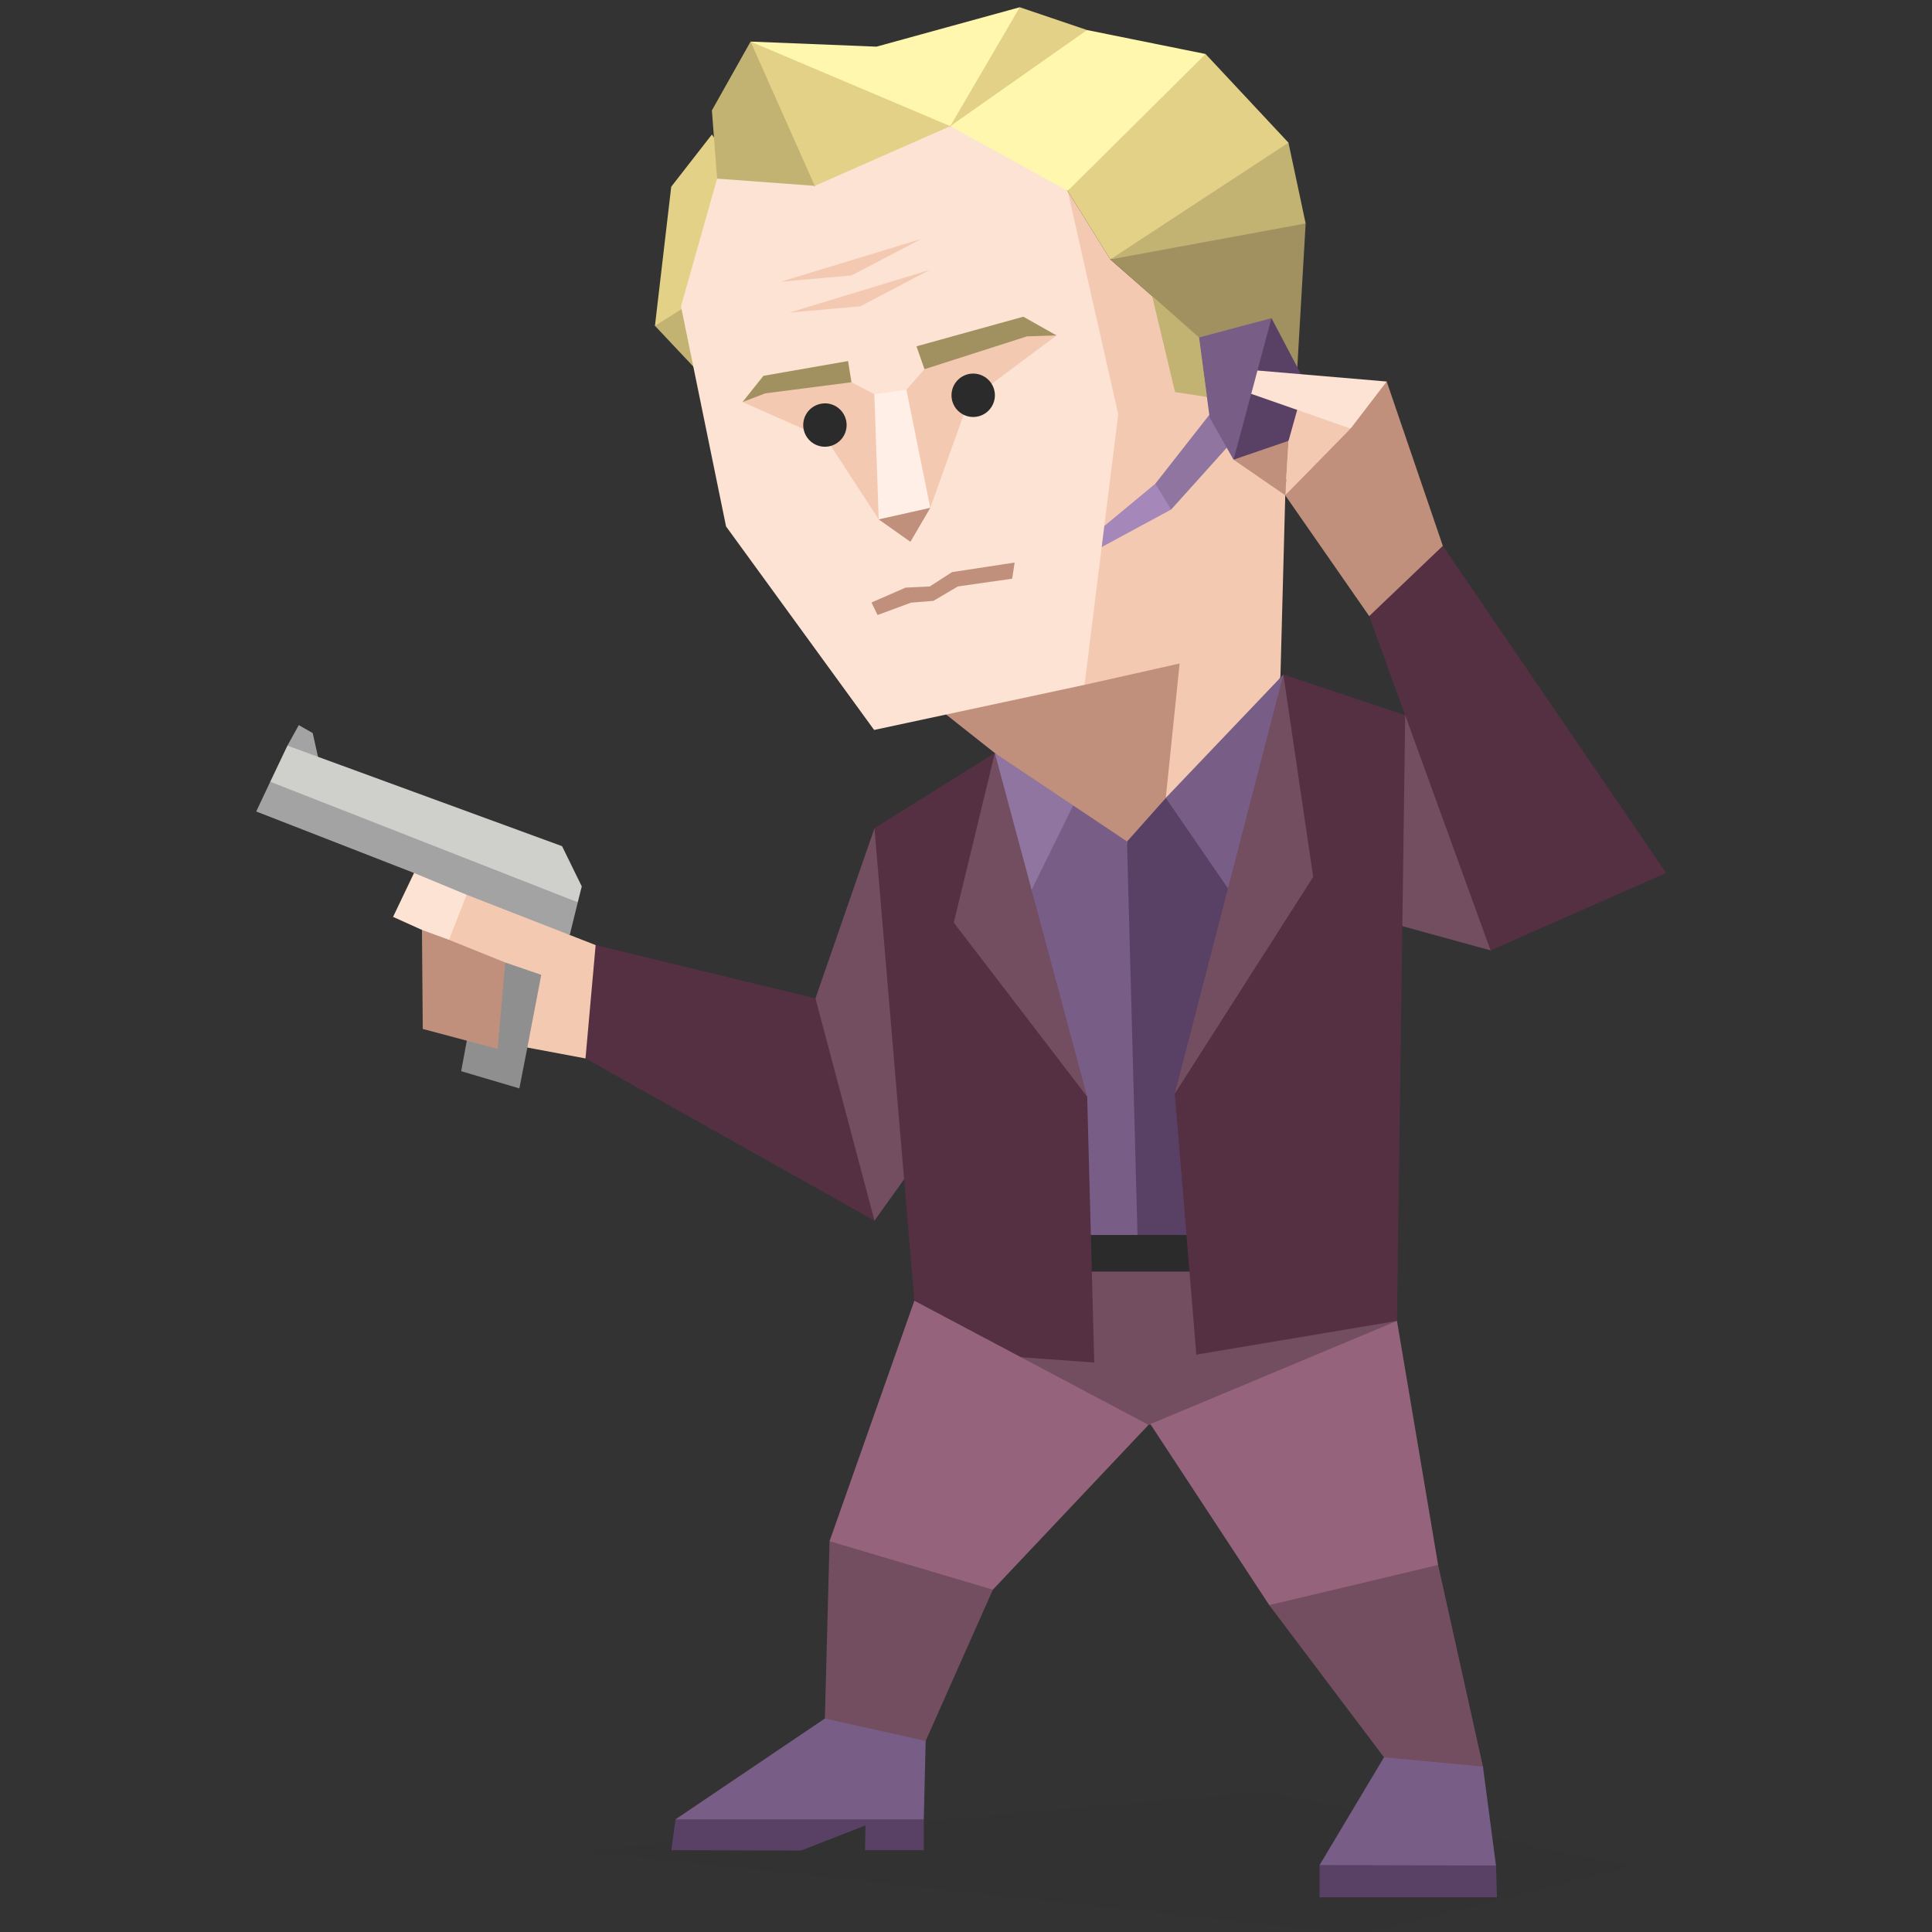<svg id="Layer_1" data-name="Layer 1" xmlns="http://www.w3.org/2000/svg" viewBox="0 0 400 400"><rect x="0" y="0" width="400" height="400" fill="#333333" stroke="none"/><defs><style>.cls-1,.cls-5{fill:#2b2b2b;}.cls-1,.cls-10,.cls-11,.cls-12,.cls-13,.cls-14,.cls-15,.cls-16,.cls-17,.cls-18,.cls-19,.cls-2,.cls-20,.cls-3,.cls-4,.cls-5,.cls-6,.cls-7,.cls-8,.cls-9{fill-rule:evenodd;}.cls-1{opacity:0.1;}.cls-2{fill:#f4c9b2;}.cls-3{fill:#c1907d;}.cls-4{fill:#734d60;}.cls-6{fill:#785d87;}.cls-7{fill:#594165;}.cls-8{fill:#8f759f;}.cls-9{fill:#543042;}.cls-10{fill:#a3a3a3;}.cls-11{fill:#fce3d4;}.cls-12{fill:#8f8f8f;}.cls-13{fill:#cfcfcc;}.cls-14{fill:#95637c;}.cls-15{fill:#c2b373;}.cls-16{fill:#e3d187;}.cls-17{fill:#fff7ad;}.cls-18{fill:#a19161;}.cls-19{fill:#a587b9;}.cls-20{fill:#ffefe7;}</style></defs><title>analysts_ENTP_famous_fictional_julian_stark_alias</title><polygon class="cls-1" points="120.01 383.16 262.02 371.04 337.85 386.38 281.59 400.5 120.01 383.16"/><polygon class="cls-2" points="221.05 39.53 214.01 124.99 229.74 191.28 252.31 177.57 265.1 140.07 266.18 99.44 272.81 88.29 272.81 77.8 249.88 82.18 245.41 76.67 238.53 61.29 229.88 53.71 221.05 39.53"/><polygon class="cls-3" points="191.34 144.34 219.62 126.53 224.54 141.79 244.23 137.37 241.36 165.2 233.34 174.22 217.43 175.82 205.97 155.91 191.34 144.34"/><polygon class="cls-4" points="290.34 191.75 308.61 196.77 314.22 154.89 290.93 148.08 281.26 169.81 290.34 191.75"/><polygon class="cls-4" points="192.89 260.92 190.16 279.45 237.79 295 274.72 292.81 289.23 273.48 284.6 259.21 192.89 260.92"/><polygon class="cls-5" points="284.06 263.26 194.25 263.26 194.25 257.08 207.22 254.31 269.63 253.46 284.06 257.08 284.06 263.26"/><polygon class="cls-6" points="235.51 255.69 201.24 255.69 191.44 174.22 205.97 155.91 215.57 166.58 222.19 166.76 233.34 174.22 239.03 216.98 235.51 255.69"/><polygon class="cls-7" points="233.33 174.22 235.51 255.69 284.2 255.69 275.57 149.48 265.71 139.65 254.79 155.74 241.36 165.2 233.33 174.22"/><polygon class="cls-6" points="265.71 139.65 241.36 165.2 255.96 186.44 264.51 165.06 265.71 139.65"/><polygon class="cls-8" points="222.19 166.76 205.97 155.91 208.53 180.18 213.58 184.24 222.19 166.76"/><polygon class="cls-4" points="181.05 171.47 197.47 219.01 191.94 237.52 181.05 252.72 166.63 235.31 168.83 206.71 181.05 171.47"/><polygon class="cls-9" points="226.55 282.1 190.16 279.45 181.05 171.47 205.97 155.91 208.53 188.88 225.09 227.07 226.55 282.1"/><polygon class="cls-9" points="289.23 273.48 290.93 148.08 265.71 139.65 258.77 179.42 243.23 226.45 247.69 280.46 289.23 273.48"/><polygon class="cls-4" points="243.22 226.45 271.88 181.55 265.71 139.65 243.22 226.45"/><polygon class="cls-4" points="225.09 227.07 205.97 155.91 197.47 191.02 225.09 227.07"/><polygon class="cls-9" points="308.61 196.77 344.95 180.74 298.72 113.01 284.04 118.62 283.48 127.56 308.61 196.77"/><polygon class="cls-9" points="168.83 206.71 123.32 195.67 116.85 202.92 119.53 218.19 181.05 252.72 168.83 206.71"/><polygon class="cls-10" points="85.72 180.74 90.03 186.02 117.96 193.58 119.62 186.81 65.95 160 55.95 161.85 53.05 168.01 85.72 180.74"/><polygon class="cls-2" points="121.22 219.14 123.32 195.67 96.61 185.25 91.21 190.24 92.96 194.58 93.61 203.99 93.95 210.25 109.18 216.88 121.22 219.14"/><polygon class="cls-11" points="96.61 185.25 92.96 194.58 89.97 196.39 87.36 192.53 81.38 189.83 85.72 180.74 96.61 185.25"/><polygon class="cls-12" points="109.18 216.88 112.06 201.83 104.6 199.27 96.66 209.27 96.71 215.14 95.48 221.78 107.53 225.34 109.18 216.88"/><polygon class="cls-3" points="104.6 199.27 103.03 217.16 87.53 213.03 87.36 192.53 92.96 194.58 104.6 199.27"/><polygon class="cls-10" points="59.51 154.37 61.86 150.13 64.74 151.77 65.84 156.69 64.33 159.71 60.01 157.41 59.51 154.37"/><polygon class="cls-13" points="119.62 186.81 55.95 161.85 59.51 154.37 116.37 175.19 120.45 183.52 119.62 186.81"/><polygon class="cls-14" points="171.75 319.09 189.31 269.3 237.79 295 205.56 329.13 188.17 339.76 171.75 319.09"/><polygon class="cls-4" points="170.78 355.8 171.75 319.09 205.56 329.13 191.65 360.44 177.43 369.52 170.78 355.8"/><polygon class="cls-7" points="138.99 383.05 139.86 376.67 180.89 365.85 191.26 376.67 191.26 383.05 179.09 383.05 179.18 377.93 165.83 383.14 138.99 383.05"/><polygon class="cls-6" points="139.86 376.67 170.78 355.8 191.65 360.44 191.26 376.67 139.86 376.67"/><polygon class="cls-14" points="262.78 332.32 238.17 294.84 289.23 273.48 297.75 324.01 291.26 338.24 262.78 332.32"/><polygon class="cls-4" points="286.54 363.83 262.78 332.32 297.75 324.01 307.03 365.75 295.5 377.49 286.54 363.83"/><polygon class="cls-7" points="309.93 392.81 273.21 392.81 273.21 386.14 295.5 377.49 309.73 386.24 309.93 392.81"/><polygon class="cls-6" points="273.21 386.14 286.54 363.83 307.03 365.75 309.73 386.24 273.21 386.14"/><polygon class="cls-15" points="144.37 76.77 135.6 67.45 138.68 59.03 141.11 64.01 144.37 63.38 144.37 76.77"/><polygon class="cls-16" points="135.6 67.45 141.11 64.01 157.96 48.17 148.47 36.98 150.06 31.64 147.39 27.85 138.97 38.66 135.6 67.45"/><polygon class="cls-15" points="148.47 36.98 147.39 22.86 155.4 8.61 171.27 29.54 168.69 38.48 159.33 42.17 148.47 36.98"/><polygon class="cls-16" points="155.4 8.61 168.69 38.48 193.32 37.4 196.74 26.12 185.03 14.79 155.4 8.61"/><polygon class="cls-17" points="155.4 8.61 196.74 26.12 205.81 16.61 211.13 1.5 181.46 9.66 155.4 8.61"/><polygon class="cls-16" points="211.13 1.5 196.74 26.12 217.61 17.32 225.06 6.22 211.13 1.5"/><polygon class="cls-17" points="221.05 39.53 205.53 34.03 196.74 26.12 225.06 6.22 249.6 11.18 246.6 21.57 221.05 39.53"/><polygon class="cls-16" points="229.88 53.71 221.05 39.53 249.6 11.18 266.76 29.54 264.85 38.94 229.88 53.71"/><polygon class="cls-15" points="270.32 46.26 266.06 49.21 229.88 53.71 266.76 29.54 270.32 46.26"/><polygon class="cls-18" points="268.31 80.94 270.32 46.26 229.88 53.71 238.53 61.29 249.88 82.18 255.39 84.17 268.31 80.94"/><polyline class="cls-3" points="255.39 95.17 266.09 102.54 266.78 91.27 261.66 88.81"/><polygon class="cls-3" points="283.48 127.56 266.09 102.54 273.64 93.5 279.63 88.73 279.23 82.95 287.1 78.99 298.72 113.01 283.48 127.56"/><polygon class="cls-11" points="231.52 85.77 224.54 141.79 180.98 151.13 150.32 108.99 140.99 63.43 148.47 36.98 168.69 38.48 196.74 26.12 221.05 39.53 231.52 85.77"/><polygon class="cls-2" points="170.07 77.6 176.29 79.14 181.02 81.61 183.56 85.2 187.66 80.69 191.4 76.45 194.8 72.64 212.38 67.71 218.75 69.45 200.52 83.06 192.6 105.15 188.11 108.29 181.93 107.54 171.11 90.93 153.74 83.23 158.59 79.48 170.07 77.6"/><polygon class="cls-19" points="228.64 108.9 228.1 113.26 242.48 105.49 242.48 101.34 239.18 100.16 228.64 108.9"/><polygon class="cls-8" points="253.91 81.38 239.19 100.16 242.48 105.49 256.58 89.81 256.58 82.94 253.91 81.38"/><polygon class="cls-6" points="248.25 69.87 250.45 86.48 255.39 95.17 261.65 88.17 263.25 65.87 248.25 69.87"/><polygon class="cls-7" points="263.25 65.87 255.39 95.17 266.78 91.27 268.54 88.36 270.19 79.05 263.25 65.87"/><polygon class="cls-2" points="266.09 102.54 266.78 91.27 268.58 84.83 275.31 83.39 279.63 88.73 266.09 102.54"/><polygon class="cls-11" points="260.34 76.71 287.1 78.99 279.63 88.73 259.05 81.54 260.34 76.71"/><polygon class="cls-18" points="176.29 79.14 175.58 74.75 158.06 77.81 153.74 83.23 158.44 81.44 176.29 79.14"/><polygon class="cls-18" points="189.75 71.7 191.4 76.44 212.63 69.64 218.75 69.45 211.87 65.57 189.75 71.7"/><polygon class="cls-20" points="187.66 80.69 181.02 81.61 181.93 107.54 192.6 105.15 187.66 80.69"/><polygon class="cls-3" points="210.07 116.47 209.56 119.81 198.31 121.42 193.26 124.4 188.63 124.77 181.69 127.33 180.43 124.74 187.49 121.66 192.5 121.42 197.11 118.45 210.07 116.47"/><path class="cls-5" d="M170.78,83.51A4.49,4.49,0,1,1,166.3,88a4.49,4.49,0,0,1,4.48-4.48"/><path class="cls-5" d="M201.44,77.35A4.49,4.49,0,1,1,197,81.84a4.49,4.49,0,0,1,4.49-4.49"/><polygon class="cls-15" points="238.53 61.28 243.28 81.18 249.88 82.18 248.25 69.87 238.53 61.28"/><polygon class="cls-3" points="188.49 112.18 181.93 107.54 192.6 105.15 188.49 112.18"/><polygon class="cls-2" points="161.65 58.33 176.34 57.02 190.69 49.49 161.65 58.33"/><polygon class="cls-2" points="163.45 64.72 178.14 63.41 192.49 55.88 163.45 64.72"/></svg>